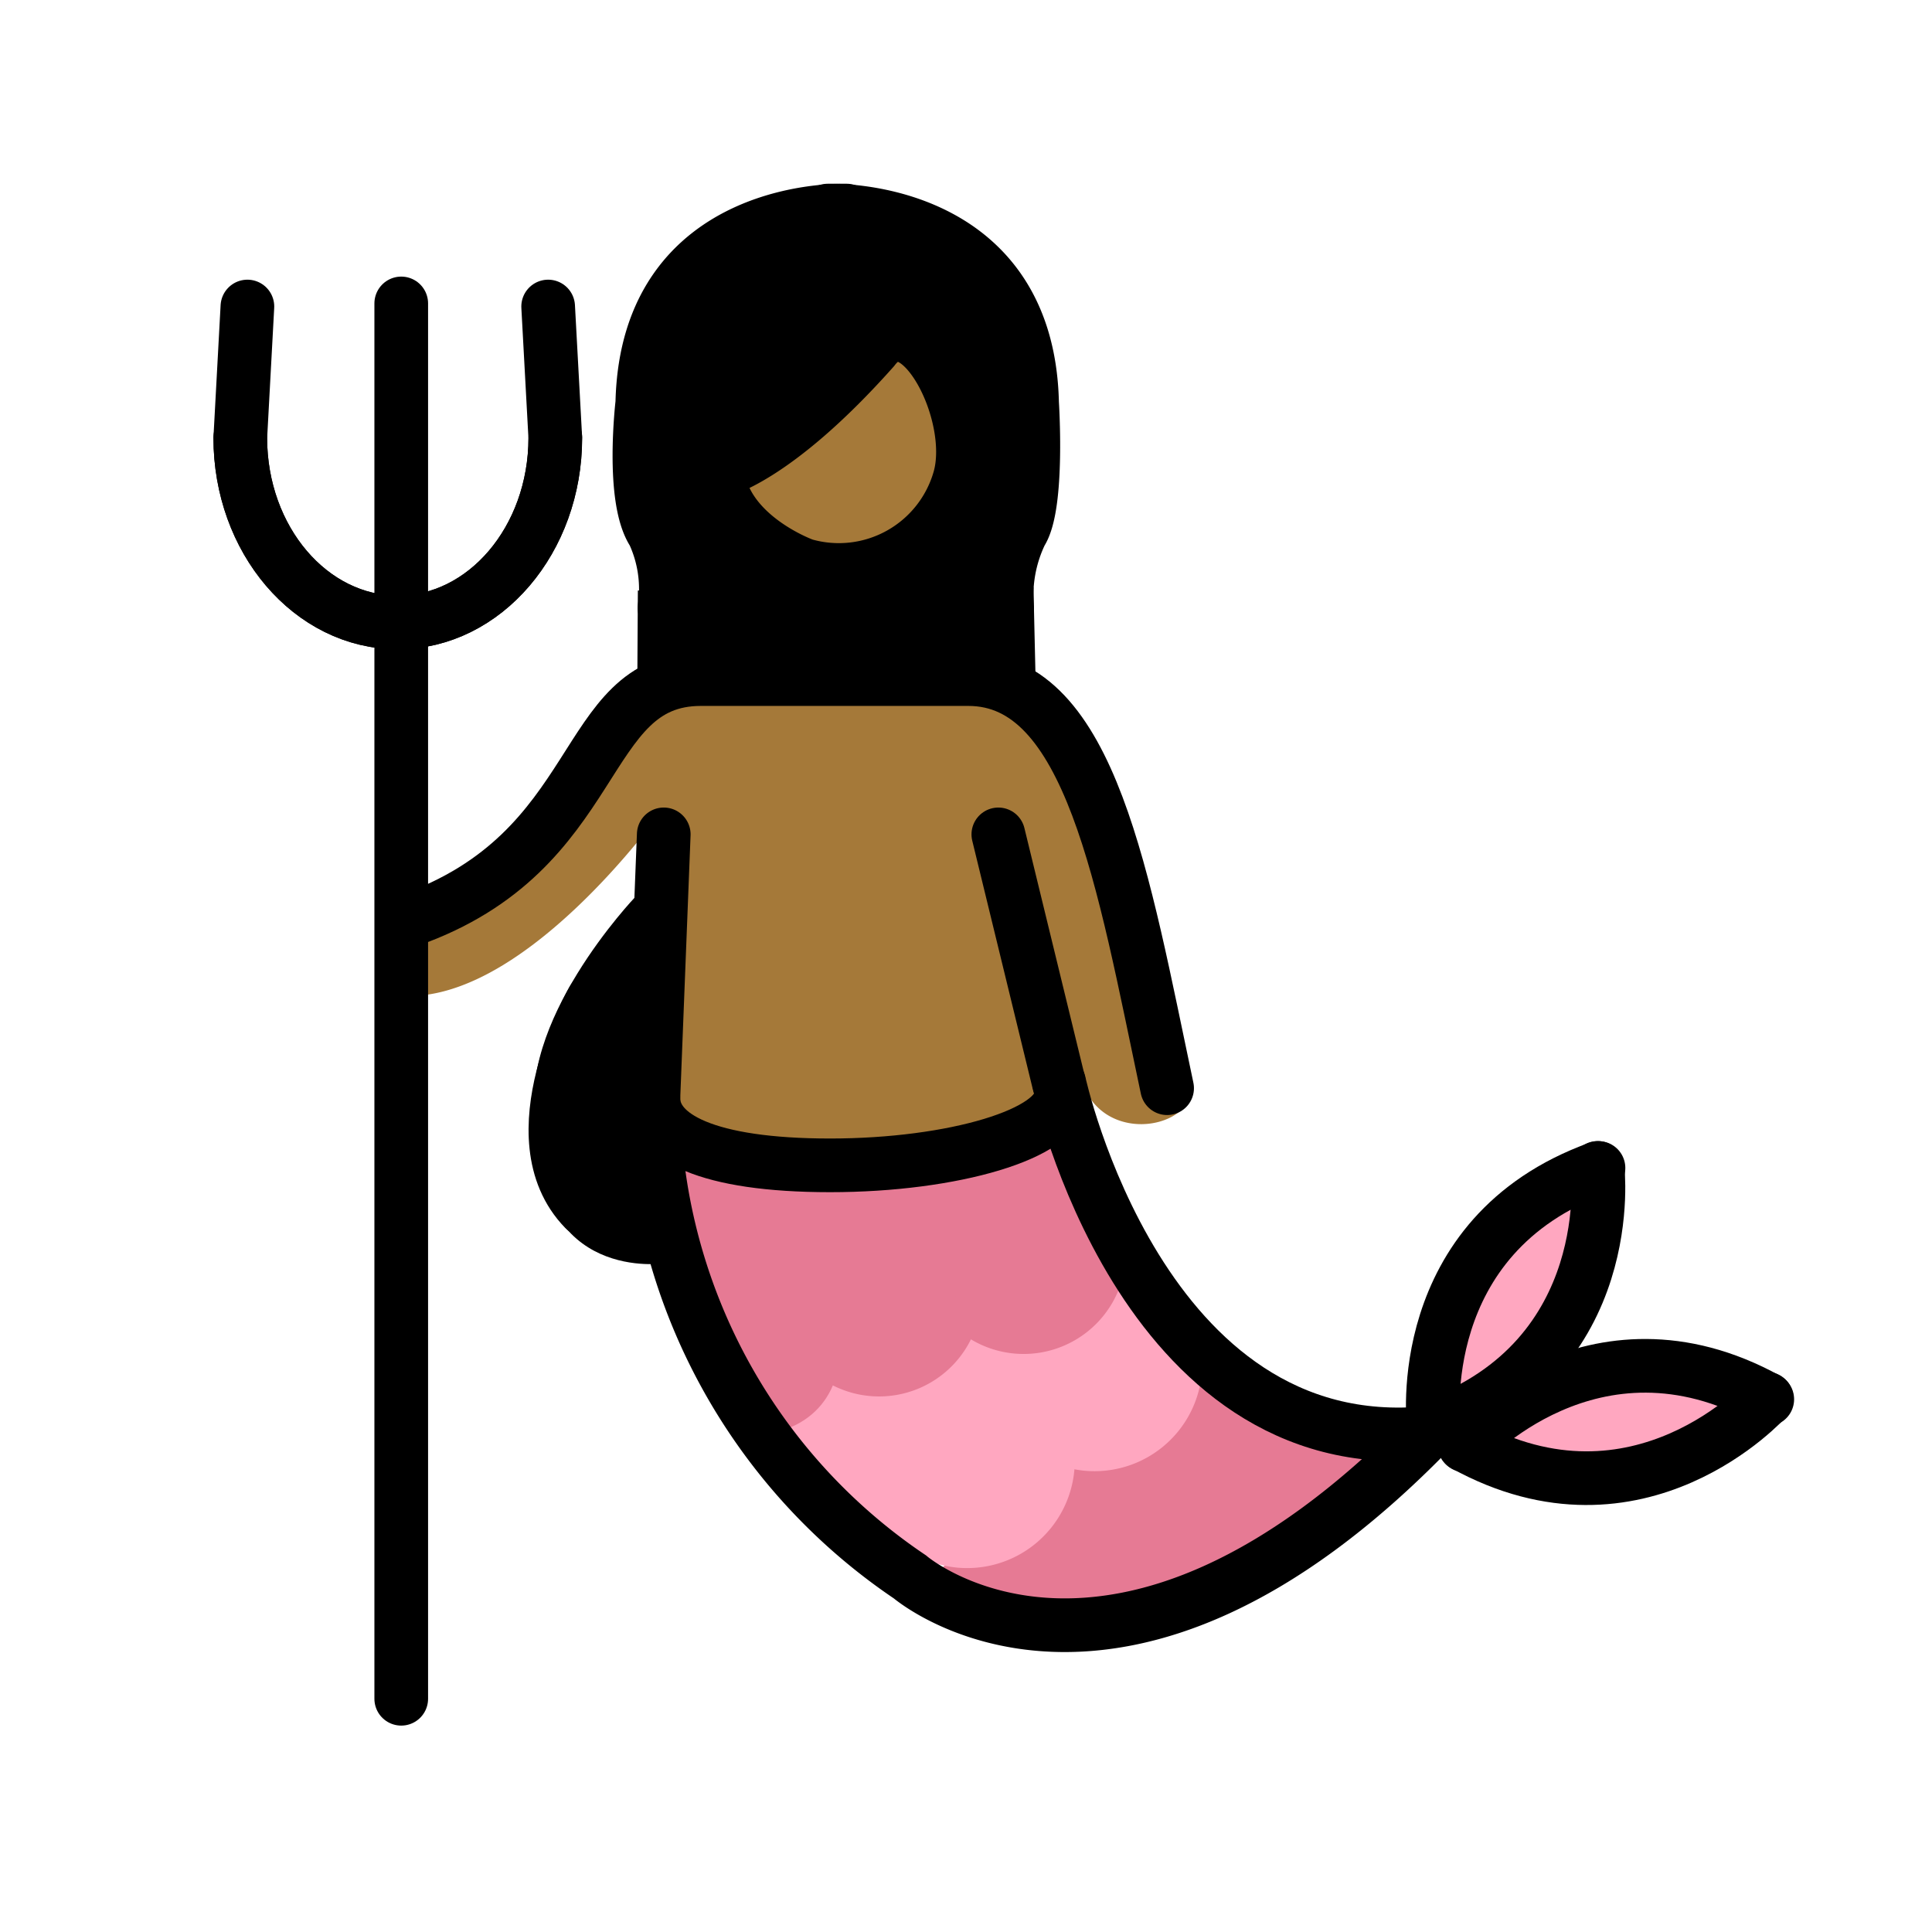 <svg id="emoji" viewBox="0 0 72 72" xmlns="http://www.w3.org/2000/svg">
  <g id="color">
    <path fill="#e67a94" d="M33.89,59.412l10.457-8.456,8.047,3.77S43.575,65.889,33.89,59.412Z"/>
    <path fill="#ffa7c0" d="M26.854,51.666a3.364,3.364,0,0,0,2.631-2.907c.486-2.61,3.855,2.766,4.943-1.647,0,0,6.944,1.493,6.043-2.197l4.106,5.176s-1.657,4.155-5.894,3.113c0,0,1.43,5.9-3.445,4.23,0,0,.646,1.893-3.547.129Z"/>
    <path fill="none" stroke="#ffa7c0" stroke-linecap="round" stroke-miterlimit="10" stroke-width="2" d="M38.669,52.954a3.01,3.01,0,0,1-4.747,3.608"/>
    <path fill="none" stroke="#ffa7c0" stroke-linecap="round" stroke-miterlimit="10" stroke-width="2" d="M43.421,49.344a3.013,3.013,0,0,1-4.752,3.609"/>
    <path fill="none" stroke="#e67a94" stroke-linecap="round" stroke-miterlimit="10" stroke-width="2" d="M30.14,49.23c.38,1.373.093,2.692-1.307,3.129-1.402.439-1.598-1.034-1.979-2.409"/>
    <path fill="none" stroke="#e67a94" stroke-linecap="round" stroke-miterlimit="10" stroke-width="2" d="M35.517,47.644a2.816,2.816,0,0,1-5.386,1.586"/>
    <path fill="none" stroke="#e67a94" stroke-linecap="round" stroke-miterlimit="10" stroke-width="2" d="M40.904,46.056a2.817,2.817,0,0,1-5.388,1.588"/>
    <path fill="#e67a94" d="M23.646,42.659s.115,2.516,1.647.347c1.533-2.169,5.842,3.353,8.675-.203,0,0,4.77,2.312,5.493-1.416L41.426,46.445s-2.342,4.425-5.753,1.706c0,0-1.619,4.714-5.35,1.157,0,0-.327,5.076-4.664,1.144Z"/>
    <path fill="#ffa7c0" d="M59.258,43.853c2.009.915-3.162,9.868-5.707,9.252S57.561,43.084,59.258,43.853Z"/>
    <path fill="#ffa7c0" d="M53.765,53.885c-1.139-2.356,10.29-3.266,10.771-1.467.571,2.136-9.631,3.824-10.771,1.467"/>
  </g>
  <g id="skin">
    <path fill="#a57939" d="M24.643,30.236s-5.307,7.476-9.965,6.844L14.52,34.081s3.869-.08,9.871-8.292l12.396-.632S40.419,26.5,41.684,31.79c.781,3.272,1.369,5.945,2.178,7.28a4.296,4.296,0,0,1,.563,1.485c-.077,1.586-3.501,2.128-4.154-.434-1.815-2.371-1.527,2.612-1.527,2.612l-14.589.452"/>
    <path fill="#a57939" d="M36.241,17.27a4.784,4.784,0,0,1-4.784,4.785h0c-2.643,0-6.528-4.037-4.023-4.873,2.616-.871,3.092-3.091,4.201-4.042C33.642,11.419,36.241,14.626,36.241,17.27Z"/>
  </g>
  <g id="hair">
    <path fill="#000000" d="M23.671,33.431s-4.518,4.729-3.669,8.582C19.959,47.822,24.763,47.08,24.763,47.08Z"/>
    <path fill="#000000" d="M24.839,25.157s.69-3.324-.359-5.393S22.951,8.603,31.478,8.405s6.714,11.416,6.714,11.416l-.879,5.043L31.872,21.679s8.613-4.224,1.025-8.736c0,0-3.969,5.131-6.579,4.776l4.741,3.969Z"/>
    <polygon fill="#000000" points="23.751 25.418 23.771 22.007 38.514 21.886 38.595 25.397 23.751 25.418"/>
  </g>
  <g id="line">
    <path fill="none" stroke="#000" stroke-linecap="round" stroke-miterlimit="10" stroke-width="2" d="M15.235,34.304c7.326-2.569,6.312-8.996,10.883-8.996h9.971c4.571,0,5.774,7.548,7.406,15.246"/>
    <path fill="none" stroke="#000" stroke-linecap="round" stroke-miterlimit="10" stroke-width="2" d="M24.736,31.095l-.388,9.867a21.666,21.666,0,0,0,9.563,17.805S41.61,65.377,53.35,53.264"/>
    <line x1="39.471" x2="37.205" y1="40.397" y2="31.095" fill="none" stroke="#000" stroke-linecap="round" stroke-miterlimit="10" stroke-width="2"/>
    <path fill="none" stroke="#000" stroke-linecap="round" stroke-miterlimit="10" stroke-width="2" d="M53.233,53.401c-10.73,1.05-13.763-13.061-13.763-13.061"/>
    <line x1="14.953" x2="14.953" y1="63.308" y2="11.308" fill="none" stroke="#000" stroke-linecap="round" stroke-linejoin="round" stroke-width="2"/>
    <path fill="none" stroke="#000" stroke-linecap="round" stroke-miterlimit="10" stroke-width="2" d="M8.954,16.314c0,3.8,2.628,6.882,5.87,6.882s5.87-3.082,5.87-6.882l-.266-4.891"/>
    <path fill="none" stroke="#000" stroke-linecap="round" stroke-miterlimit="10" stroke-width="2" d="M20.695,16.314c0,3.8-2.628,6.882-5.87,6.882s-5.87-3.082-5.87-6.882l.265-4.891"/>
    <path fill="none" stroke="#000" stroke-linecap="round" stroke-miterlimit="10" stroke-width="2" d="M53.428,53.131s-.856-7.077,6.143-9.604"/>
    <path fill="none" stroke="#000" stroke-linecap="round" stroke-miterlimit="10" stroke-width="2" d="M59.536,43.525s.857,7.076-6.141,9.604"/>
    <path fill="none" stroke="#000" stroke-linecap="round" stroke-miterlimit="10" stroke-width="2" d="M54.591,53.865s4.755-5.311,11.27-1.717"/>
    <path fill="none" stroke="#000" stroke-linecap="round" stroke-miterlimit="10" stroke-width="2" d="M65.838,52.123s-4.753,5.31-11.27,1.716"/>
    <path fill="none" stroke="#000" stroke-linecap="round" stroke-miterlimit="10" stroke-width="2" d="M39.53,40.805c0,1.444-4.007,2.624-8.595,2.624-4.592,0-6.586-1.063-6.586-2.508"/>
    <path fill="none" stroke="#000" stroke-linecap="round" stroke-miterlimit="10" stroke-width="2" d="M31.554,7.848s-7.453-.312-7.617,7.171c0,0-.425,3.571.414,4.832a4.982,4.982,0,0,1,.414,2.806"/>
    <path fill="none" stroke="#000" stroke-linecap="round" stroke-miterlimit="10" stroke-width="2" d="M37.533,22.679a5.399,5.399,0,0,1,.516-2.828c.663-1.014.414-4.832.414-4.832-.164-7.483-7.617-7.171-7.617-7.171"/>
    <path fill="none" stroke="#000" stroke-linecap="round" stroke-miterlimit="10" stroke-width="2" d="M22.099,37.26s-2.928,5.123-.317,7.805"/>
    <path fill="none" stroke="#000" stroke-linejoin="round" stroke-width="2" d="M32.55,13.005c1.562-2.056,3.918,2.365,3.206,4.848a4.676,4.676,0,0,1-5.784,3.207l-.002-.001s-2.997-1.065-3.231-3.48C26.74,17.578,28.832,17.185,32.55,13.005Z"/>
  </g>
</svg>
